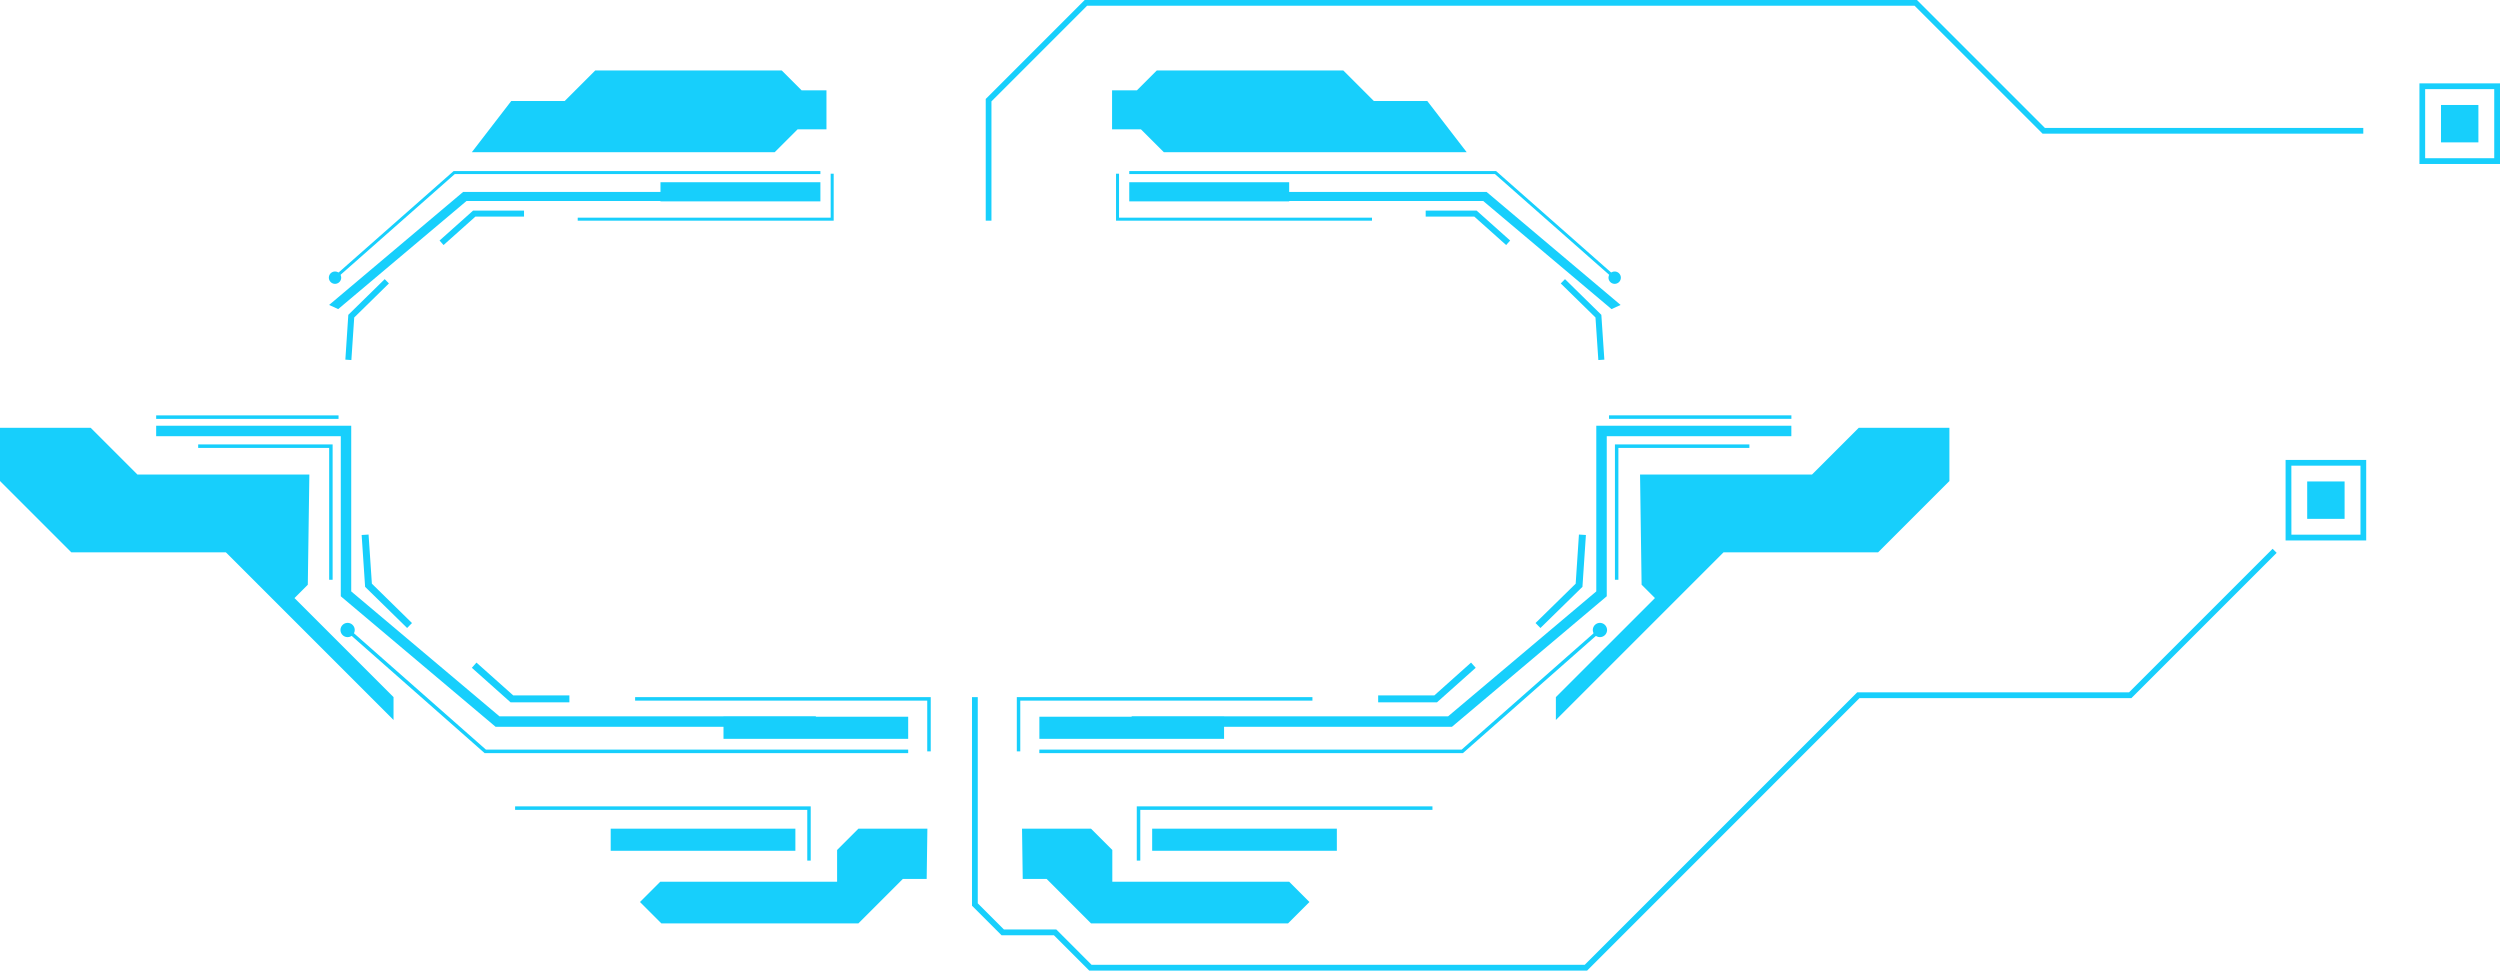 <svg xmlns="http://www.w3.org/2000/svg" viewBox="0 0 498.69 193.61"><defs><style>.cls-1{fill:#17cffc;}</style></defs><title>header_title_blue</title><g id="Layer_2" data-name="Layer 2"><g id="Layer_1-2" data-name="Layer 1"><polygon class="cls-1" points="318.42 84.92 357.33 84.92 357.33 87.01 320.51 87.01 320.51 118.94 320.14 119.25 289.63 144.98 225.74 144.98 225.74 142.89 288.86 142.89 318.42 117.97 318.42 84.92"/><rect class="cls-1" x="229.82" y="165.3" width="36.84" height="4.41" transform="translate(496.49 335.01) rotate(180)"/><rect class="cls-1" x="207.32" y="142.97" width="36.84" height="4.41" transform="translate(451.49 290.35) rotate(180)"/><polygon class="cls-1" points="293.44 132.17 294.37 133.21 286.64 140.1 274.91 140.1 274.91 138.72 286.11 138.72 293.44 132.17"/><polygon class="cls-1" points="314.96 106.63 316.35 106.72 315.66 117.06 307.28 125.27 306.3 124.28 314.31 116.43 314.96 106.63"/><polygon class="cls-1" points="318.92 125.41 319.38 125.93 291.82 150.23 207.32 150.23 207.32 149.53 291.56 149.53 318.92 125.41"/><path class="cls-1" d="M320.57,125.67a1.42,1.42,0,1,1-1.42-1.42A1.43,1.43,0,0,1,320.57,125.67Z"/><polygon class="cls-1" points="322.14 88.65 348.96 88.65 348.96 89.35 322.83 89.35 322.83 115.65 322.14 115.65 322.14 88.65"/><rect class="cls-1" x="320.95" y="82.86" width="36.38" height="0.7" transform="translate(678.29 166.41) rotate(180)"/><polygon class="cls-1" points="202.83 139.06 261.8 139.06 261.8 139.76 203.52 139.76 203.52 149.88 202.83 149.88 202.83 139.06"/><polygon class="cls-1" points="226.76 160.85 285.74 160.85 285.74 161.55 227.46 161.55 227.46 171.67 226.76 171.67 226.76 160.85"/><polygon class="cls-1" points="70.06 84.92 31.15 84.92 31.15 87.01 67.98 87.01 67.98 118.94 68.34 119.25 98.86 144.98 162.74 144.98 162.74 142.89 99.63 142.89 70.06 117.97 70.06 84.92"/><rect class="cls-1" x="121.82" y="165.3" width="36.84" height="4.41"/><rect class="cls-1" x="144.32" y="142.97" width="36.84" height="4.41"/><polygon class="cls-1" points="95.04 132.17 94.12 133.21 101.85 140.1 113.58 140.1 113.58 138.72 102.38 138.72 95.04 132.17"/><polygon class="cls-1" points="73.52 106.63 72.14 106.72 72.83 117.06 81.21 125.27 82.18 124.28 74.18 116.43 73.52 106.63"/><polygon class="cls-1" points="69.57 125.41 69.11 125.93 96.67 150.23 181.16 150.23 181.16 149.53 96.93 149.53 69.57 125.41"/><path class="cls-1" d="M67.92,125.67a1.42,1.42,0,1,0,1.42-1.42A1.42,1.42,0,0,0,67.92,125.67Z"/><polygon class="cls-1" points="66.35 88.65 39.53 88.65 39.53 89.35 65.66 89.35 65.66 115.65 66.35 115.65 66.35 88.65"/><rect class="cls-1" x="31.15" y="82.86" width="36.38" height="0.7"/><polygon class="cls-1" points="185.66 139.06 126.69 139.06 126.69 139.76 184.96 139.76 184.96 149.88 185.66 149.88 185.66 139.06"/><polygon class="cls-1" points="161.72 160.85 102.75 160.85 102.75 161.55 161.03 161.55 161.03 171.67 161.72 171.67 161.72 160.85"/><polyline class="cls-1" points="65.65 60.83 65.97 60.56 92.39 38.28 147.7 38.28 147.7 40.09 93.06 40.09 67.46 61.66"/><rect class="cls-1" x="131.75" y="36.35" width="31.9" height="3.82"/><polygon class="cls-1" points="70.09 71.82 68.89 71.74 69.48 62.8 76.74 55.68 77.58 56.54 70.66 63.33 70.09 71.82"/><polygon class="cls-1" points="88.48 48.88 87.68 47.98 94.37 42.01 104.53 42.01 104.53 43.21 94.83 43.21 88.48 48.88"/><polygon class="cls-1" points="67.03 55.61 66.63 55.16 90.49 34.12 163.65 34.12 163.65 34.72 90.72 34.72 67.03 55.61"/><path class="cls-1" d="M65.6,55.39a1.23,1.23,0,1,1,1.23,1.23A1.23,1.23,0,0,1,65.6,55.39Z"/><polygon class="cls-1" points="166.3 44.02 115.24 44.02 115.24 43.42 165.7 43.42 165.7 34.65 166.3 34.65 166.3 44.02"/><polyline class="cls-1" points="323.27 60.83 322.95 60.56 296.53 38.28 241.22 38.28 241.22 40.09 295.86 40.09 321.46 61.66"/><rect class="cls-1" x="225.27" y="36.35" width="31.9" height="3.82" transform="translate(482.43 76.52) rotate(180)"/><polygon class="cls-1" points="318.83 71.82 320.03 71.74 319.43 62.8 312.18 55.68 311.33 56.54 318.26 63.33 318.83 71.82"/><polygon class="cls-1" points="300.44 48.88 301.24 47.98 294.55 42.01 284.39 42.01 284.39 43.21 294.09 43.21 300.44 48.88"/><polygon class="cls-1" points="321.89 55.61 322.29 55.16 298.43 34.12 225.26 34.12 225.26 34.72 298.2 34.72 321.89 55.61"/><path class="cls-1" d="M323.32,55.39a1.23,1.23,0,1,0-1.23,1.23A1.23,1.23,0,0,0,323.32,55.39Z"/><line class="cls-1" x1="326.11" y1="79.81" x2="325.5" y2="79.81"/><polygon class="cls-1" points="222.62 44.02 273.68 44.02 273.68 43.42 223.22 43.42 223.22 34.65 222.62 34.65 222.62 44.02"/><polygon class="cls-1" points="327.15 94.66 361.45 94.66 370.77 85.34 388.86 85.34 388.86 95.95 374.63 110.18 343.8 110.18 310.36 143.62 310.36 139.06 330.12 119.3 327.46 116.64 327.15 94.66"/><polygon class="cls-1" points="203.87 165.3 217.63 165.3 221.88 169.55 221.88 175.89 257.17 175.89 261.2 179.93 256.94 184.19 217.63 184.19 208.78 175.33 204.01 175.33 203.87 165.3"/><polygon class="cls-1" points="61.71 94.66 27.41 94.66 18.09 85.34 0 85.34 0 95.95 14.23 110.18 45.06 110.18 78.5 143.62 78.5 139.06 58.74 119.3 61.4 116.64 61.71 94.66"/><polygon class="cls-1" points="184.99 165.3 171.23 165.3 166.98 169.55 166.98 175.89 131.7 175.89 127.66 179.93 131.92 184.19 171.23 184.19 180.09 175.33 184.85 175.33 184.99 165.3"/><polygon class="cls-1" points="94.12 30.36 154.53 30.36 159.1 25.8 164.86 25.8 164.86 18.02 159.9 18.02 155.94 14.06 118.73 14.06 112.64 20.15 101.98 20.15 94.12 30.36"/><polygon class="cls-1" points="292.57 30.36 232.16 30.36 227.59 25.8 221.83 25.8 221.83 18.02 226.79 18.02 230.75 14.06 267.96 14.06 274.05 20.15 284.71 20.15 292.57 30.36"/><polygon class="cls-1" points="197.77 44.02 196.63 44.02 196.63 19.74 216.37 0 382.39 0 407.91 25.52 471.42 25.52 471.42 26.66 407.44 26.66 381.92 1.15 216.84 1.15 197.77 20.22 197.77 44.02"/><rect class="cls-1" x="486.92" y="20.94" width="7.46" height="7.46"/><path class="cls-1" d="M498.69,32.71H482.62V16.63h16.07Zm-14.93-1.15h13.78V17.78H483.76Z"/><rect class="cls-1" x="460.23" y="96.04" width="7.46" height="7.46"/><path class="cls-1" d="M472,107.81H455.92V91.74H472Zm-14.92-1.15h13.78V92.89H457.07Z"/><polygon class="cls-1" points="316.59 193.61 217.28 193.61 210.23 186.56 199.78 186.56 193.89 180.67 193.89 139.06 195.04 139.06 195.04 180.19 200.26 185.41 210.71 185.41 217.75 192.46 316.11 192.46 370.46 138.11 424.69 138.11 453.33 109.47 454.14 110.28 425.16 139.26 370.93 139.26 316.59 193.61"/></g></g></svg>